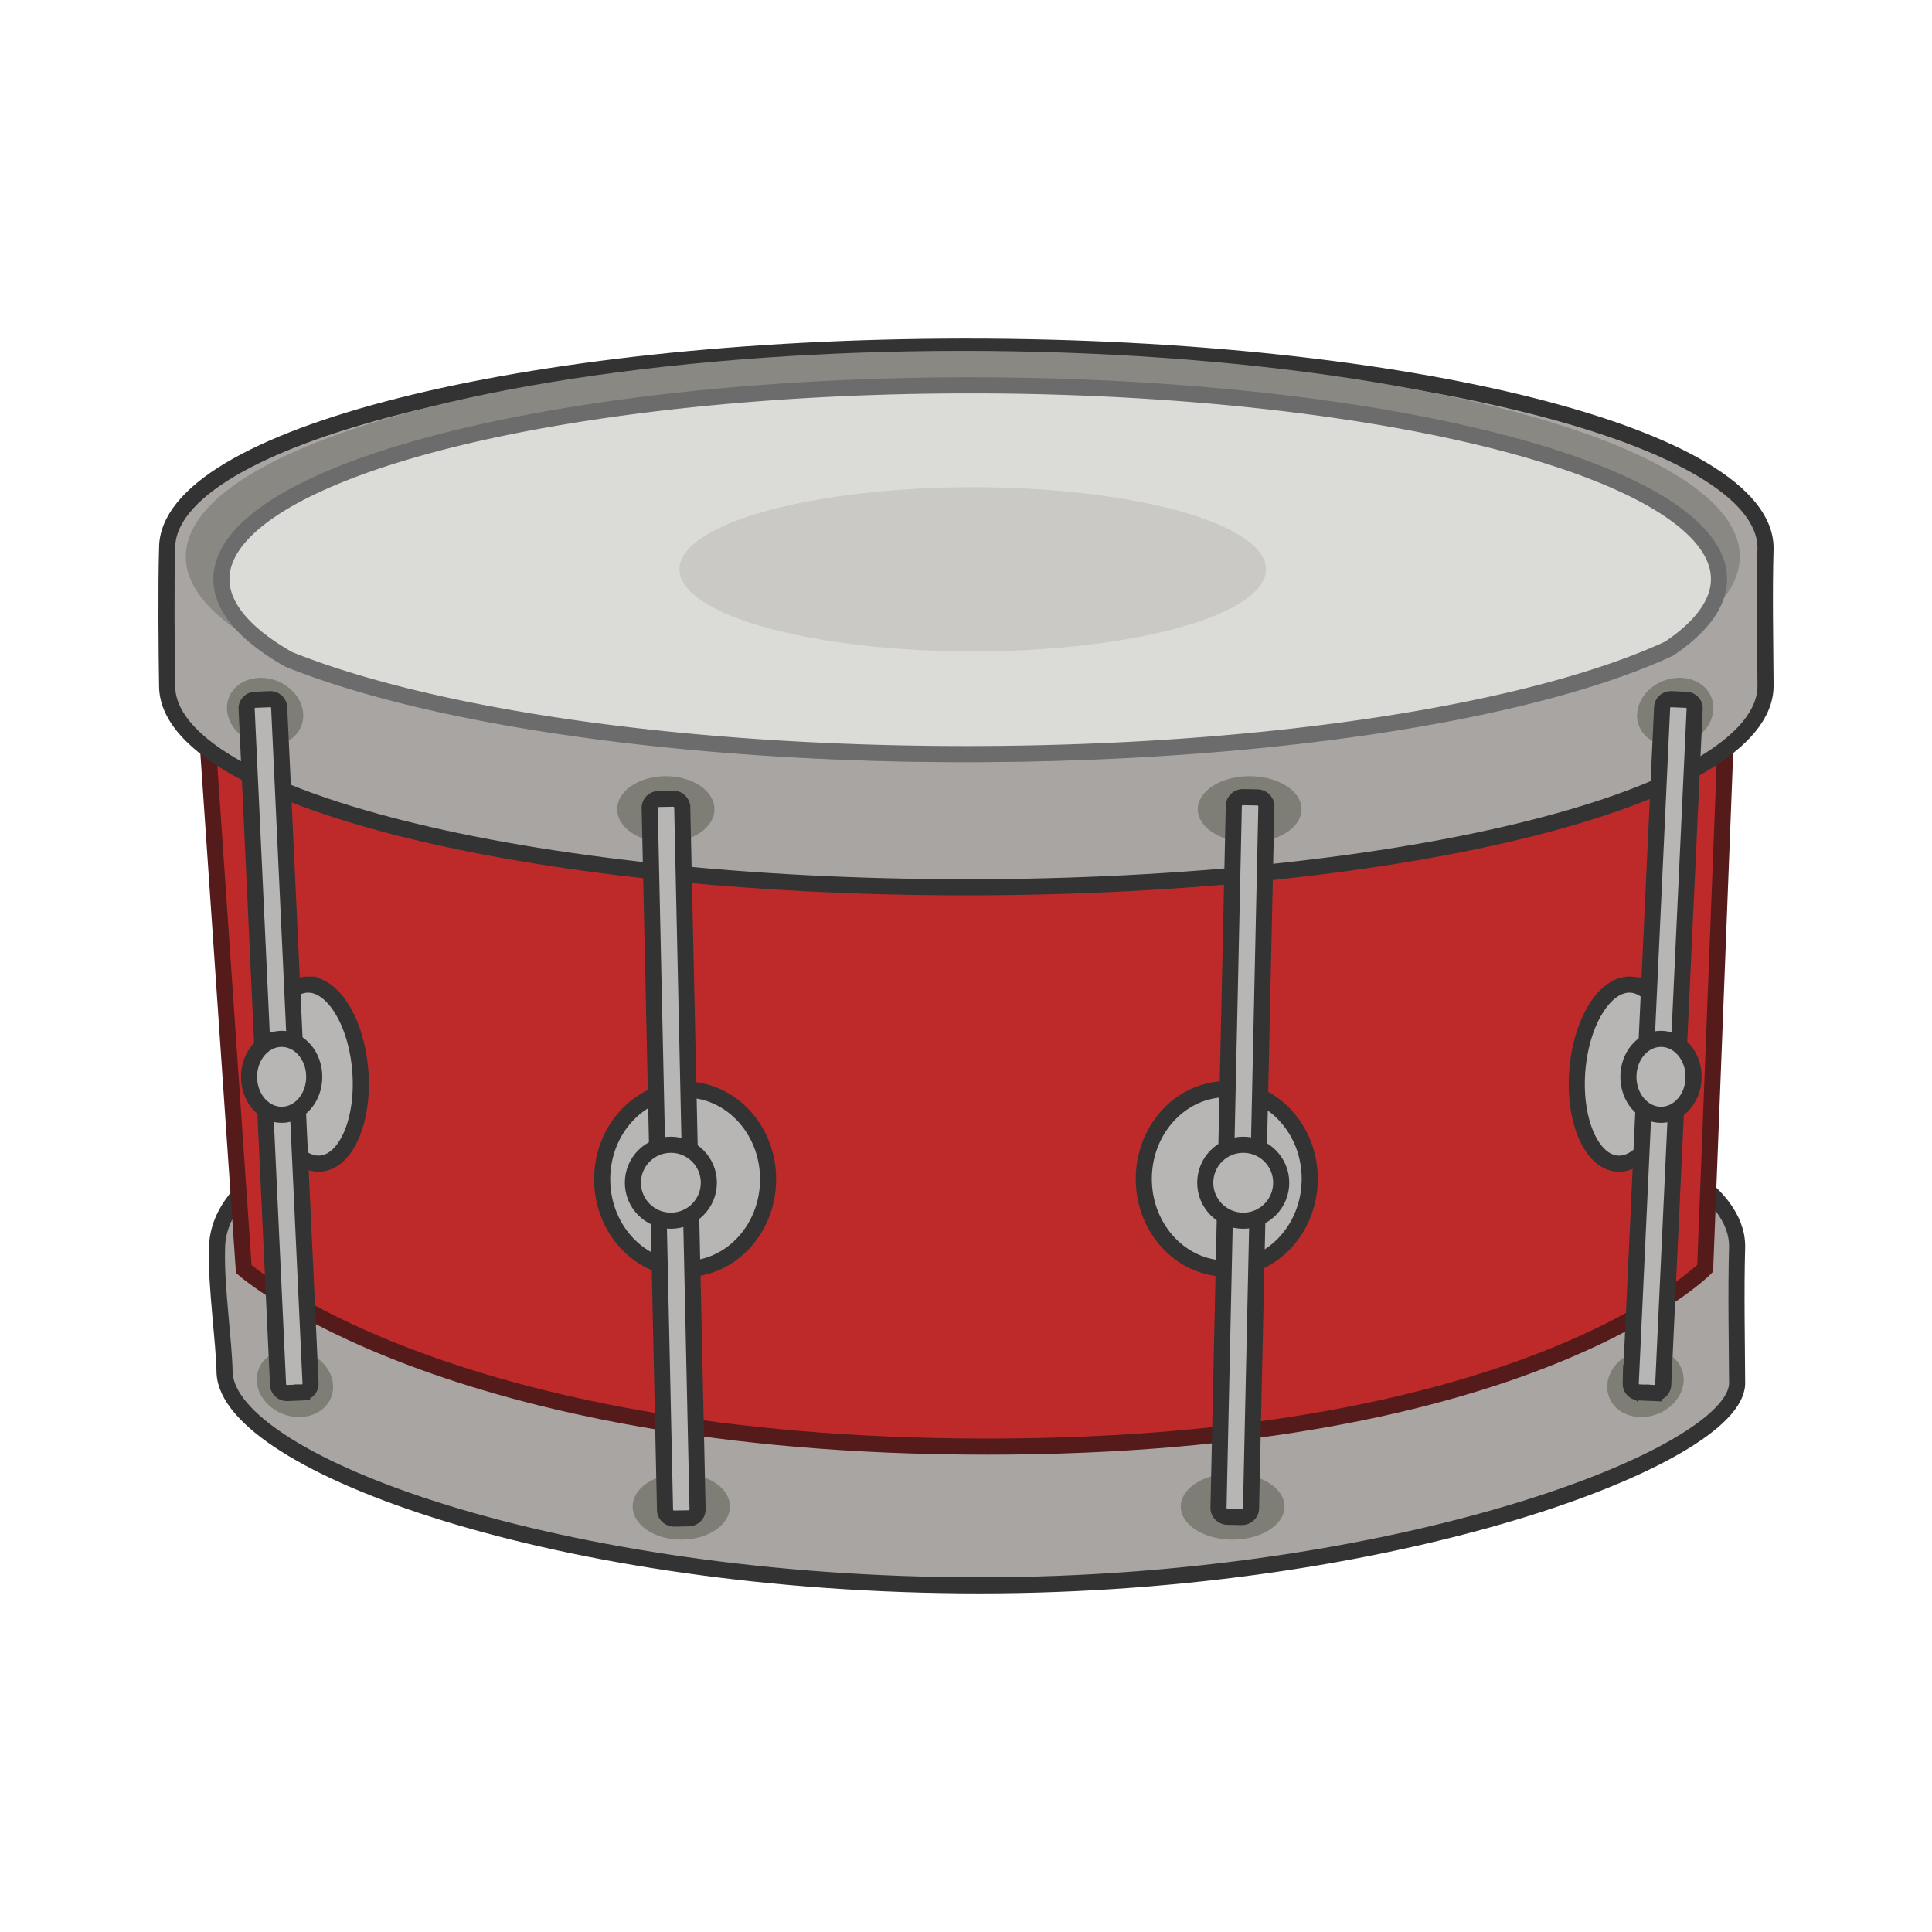 <svg xmlns:dc="http://purl.org/dc/elements/1.1/" xmlns:cc="http://creativecommons.org/ns#" xmlns:rdf="http://www.w3.org/1999/02/22-rdf-syntax-ns#" xmlns="http://www.w3.org/2000/svg" width="120" height="120" viewBox="0 0 120 120" version="1.1" id="svg1379"><g id="layer2" style="display:inline"><path id="path4145-5" style="display:inline;fill:#a8a5a3;fill-opacity:1;stroke:#333;stroke-width:1;stroke-linecap:round;stroke-linejoin:miter;stroke-miterlimit:4;stroke-dasharray:none;stroke-opacity:1" d="M13.48 77.685c-.067 2.223.437 5.61.47 7.592.273 5.671 20.892 13.192 46.884 13.192 25.991 0 46.938-7.991 47.062-12.518-.012-2.567-.08-5.745 0-8.543 0-6.913-21.07-12.518-47.118-12.504-26.047.013-47.476 4.714-47.298 12.781z"/><path style="opacity:1;fill:#be2a2a;fill-opacity:1;stroke:#551a1a;stroke-width:1;stroke-linecap:round;stroke-linejoin:miter;stroke-miterlimit:4;stroke-dasharray:none;stroke-opacity:1" d="m12.774 44.303 2.366 34.518s12.434 11.03 46.162 11.03 44.61-11.074 44.61-11.074l1.334-34.462z" id="path4188"/><path id="path4145" style="opacity:1;fill:#a8a5a3;fill-opacity:1;stroke:#333;stroke-width:1;stroke-linecap:round;stroke-linejoin:miter;stroke-miterlimit:4;stroke-dasharray:none;stroke-opacity:1" d="M59.827 21.531c-27.34.027-49.447 5.624-49.447 12.518-.07 2.223-.035 6.562 0 8.543 0 6.913 22.225 12.518 49.64 12.518 27.416 0 49.64-5.605 49.641-12.518-.013-2.567-.085-5.745 0-8.543 0-6.913-22.225-12.518-49.64-12.518z"/><ellipse style="opacity:1;fill:#8a8883;fill-opacity:1;stroke:none;stroke-width:1;stroke-linecap:round;stroke-linejoin:miter;stroke-miterlimit:4;stroke-dasharray:none;stroke-opacity:.647" id="path4352" cx="59.801" cy="34.569" rx="48.262" ry="12.775"/><path id="path4190" style="opacity:1;fill:#e5e6e3;fill-opacity:.886;stroke:#6c6c6c;stroke-width:1;stroke-linecap:round;stroke-linejoin:miter;stroke-miterlimit:4;stroke-dasharray:none;stroke-opacity:1" d="M60.262 23.934a46.51 12.034 0 0 0-46.51 12.035 46.51 12.034 0 0 0 4.181 4.986c8.776 3.532 24.34 5.883 42.087 5.883 18.849 0 35.244-2.649 43.65-6.55l.004-.003a46.51 12.034 0 0 0 3.096-4.316 46.51 12.034 0 0 0-46.508-12.035z"/><path id="path4286" style="opacity:1;fill:#b8b6b4;fill-opacity:1;stroke:#333;stroke-width:1;stroke-linecap:round;stroke-linejoin:miter;stroke-miterlimit:4;stroke-dasharray:none;stroke-opacity:1" d="M19.177 61.154a1.534 1.534 0 0 0-.164.006c-1.609.131-2.712 2.724-2.465 5.791.248 3.069 1.754 5.451 3.364 5.32 1.609-.13 2.712-2.723 2.464-5.79-.237-2.948-1.641-5.286-3.199-5.326zm81.994 0c-1.558.04-2.962 2.379-3.2 5.327-.247 3.067.856 5.66 2.466 5.79 1.61.131 3.115-2.251 3.363-5.32.247-3.067-.856-5.66-2.465-5.79a1.521 1.521 0 0 0-.164-.007zM76.144 67.65c-2.826.03-5.1 2.518-5.1 5.574 0 3.078 2.307 5.572 5.152 5.572s5.152-2.494 5.153-5.572c0-3.079-2.307-5.574-5.153-5.574h-.052zm-33.64.023c-2.825.03-5.101 2.517-5.1 5.574 0 3.078 2.307 5.573 5.152 5.573s5.151-2.495 5.152-5.573c0-3.078-2.307-5.574-5.152-5.574h-.051z"/><path id="path4440-1" style="display:inline;fill:#7f7e76;fill-opacity:1;stroke:none;stroke-width:.5;stroke-linecap:round;stroke-linejoin:miter;stroke-miterlimit:4;stroke-dasharray:none;stroke-opacity:1" d="M16.184 42.1a2.416 2.053 21.839 0 0-1.96 1.207 2.416 2.053 21.839 0 0 1.48 2.806 2.416 2.053 21.839 0 0 3.005-1.008 2.416 2.053 21.839 0 0-1.479-2.804 2.416 2.053 21.839 0 0-1.046-.201zm88.15 0a2.053 2.416 68.161 0 0-1.045.2 2.053 2.416 68.161 0 0-1.48 2.805 2.053 2.416 68.161 0 0 3.007 1.006 2.053 2.416 68.161 0 0 1.479-2.804 2.053 2.416 68.161 0 0-1.961-1.207zm-62.98 6.11a3.02 2.053 0 0 0-3.018 2.054 3.02 2.053 0 0 0 3.021 2.054 3.02 2.053 0 0 0 3.02-2.054 3.02 2.053 0 0 0-3.02-2.053 3.02 2.053 0 0 0-.003 0zm36.265 0a3.222 2.053 0 0 0-3.223 2.054 3.222 2.053 0 0 0 3.223 2.054 3.222 2.053 0 0 0 3.22-2.054 3.222 2.053 0 0 0-3.22-2.053zm-59.615 35.6a2.416 2.053 20.97 0 0-1.942 1.239 2.416 2.053 20.97 0 0 1.522 2.781 2.416 2.053 20.97 0 0 2.99-1.053 2.416 2.053 20.97 0 0-1.521-2.78 2.416 2.053 20.97 0 0-1.05-.186zm84.377 0a2.053 2.416 69.03 0 0-.916.186 2.053 2.416 69.03 0 0-1.522 2.783 2.053 2.416 69.03 0 0 2.993 1.053 2.053 2.416 69.03 0 0 1.521-2.783 2.053 2.416 69.03 0 0-2.076-1.238zm-60.067 7.71a3.02 2.053 0 0 0-3.017 2.054 3.02 2.053 0 0 0 3.021 2.053 3.02 2.053 0 0 0 3.02-2.053 3.02 2.053 0 0 0-3.02-2.054 3.02 2.053 0 0 0-.004 0zm34.248 0a3.222 2.053 0 0 0-3.222 2.054 3.222 2.053 0 0 0 3.222 2.053 3.222 2.053 0 0 0 3.221-2.053 3.222 2.053 0 0 0-3.22-2.054z"/><path id="rect4224" style="opacity:1;fill:#b8b6b4;fill-opacity:1;stroke:#333;stroke-width:1;stroke-linecap:round;stroke-linejoin:miter;stroke-miterlimit:4;stroke-dasharray:none;stroke-opacity:1" d="m16.757 43.427-.906.038c-.309.012-.547.257-.533.55l1.953 42.003c.014.292.273.518.582.506l.906-.037a.537.537 0 0 0 .531-.55l-1.95-42.004c-.014-.292-.274-.518-.583-.506zm87.062 0c-.308-.012-.568.214-.582.506l-1.95 42.003a.537.537 0 0 0 .53.55l.909.038a.545.545 0 0 0 .58-.506l1.953-42.003c.013-.293-.225-.538-.533-.55zm-26.595 6.085a.564.564 0 0 0-.59.537l-.951 43.6c-.007.304.246.553.566.56l.865.016c.32.006.583-.233.59-.537l.953-43.6c.007-.304-.246-.553-.566-.56zm-35.438.096-.865.017c-.32.006-.573.255-.567.56l.952 43.6c.006.303.27.543.59.536l.865-.016c.32-.006.573-.256.566-.56l-.951-43.6a.564.564 0 0 0-.59-.537z"/><ellipse style="opacity:1;fill:#cac9c6;fill-opacity:1;stroke:none;stroke-width:1;stroke-linecap:round;stroke-linejoin:miter;stroke-miterlimit:4;stroke-dasharray:none;stroke-opacity:1" id="path4350" cx="60.416" cy="35.36" rx="18.217" ry="5.1"/><circle style="opacity:1;fill:#b8b6b4;fill-opacity:1;stroke:#333;stroke-width:1;stroke-linecap:round;stroke-linejoin:miter;stroke-miterlimit:4;stroke-dasharray:none;stroke-opacity:1" id="path4354" cx="41.669" cy="73.461" r="2.359"/><circle style="display:inline;fill:#b8b6b4;fill-opacity:1;stroke:#333;stroke-width:1;stroke-linecap:round;stroke-linejoin:miter;stroke-miterlimit:4;stroke-dasharray:none;stroke-opacity:1" id="path4354-2" cx="77.219" cy="73.461" r="2.359"/><ellipse style="display:inline;fill:#b8b6b4;fill-opacity:1;stroke:#333;stroke-width:1;stroke-linecap:round;stroke-linejoin:miter;stroke-miterlimit:4;stroke-dasharray:none;stroke-opacity:1" id="path4354-4" cx="17.493" cy="66.883" rx="2.025" ry="2.359"/><ellipse style="display:inline;fill:#b8b6b4;fill-opacity:1;stroke:#333;stroke-width:1;stroke-linecap:round;stroke-linejoin:miter;stroke-miterlimit:4;stroke-dasharray:none;stroke-opacity:1" id="path4354-4-7" cx="103.168" cy="66.883" rx="2.025" ry="2.359"/></g></svg>